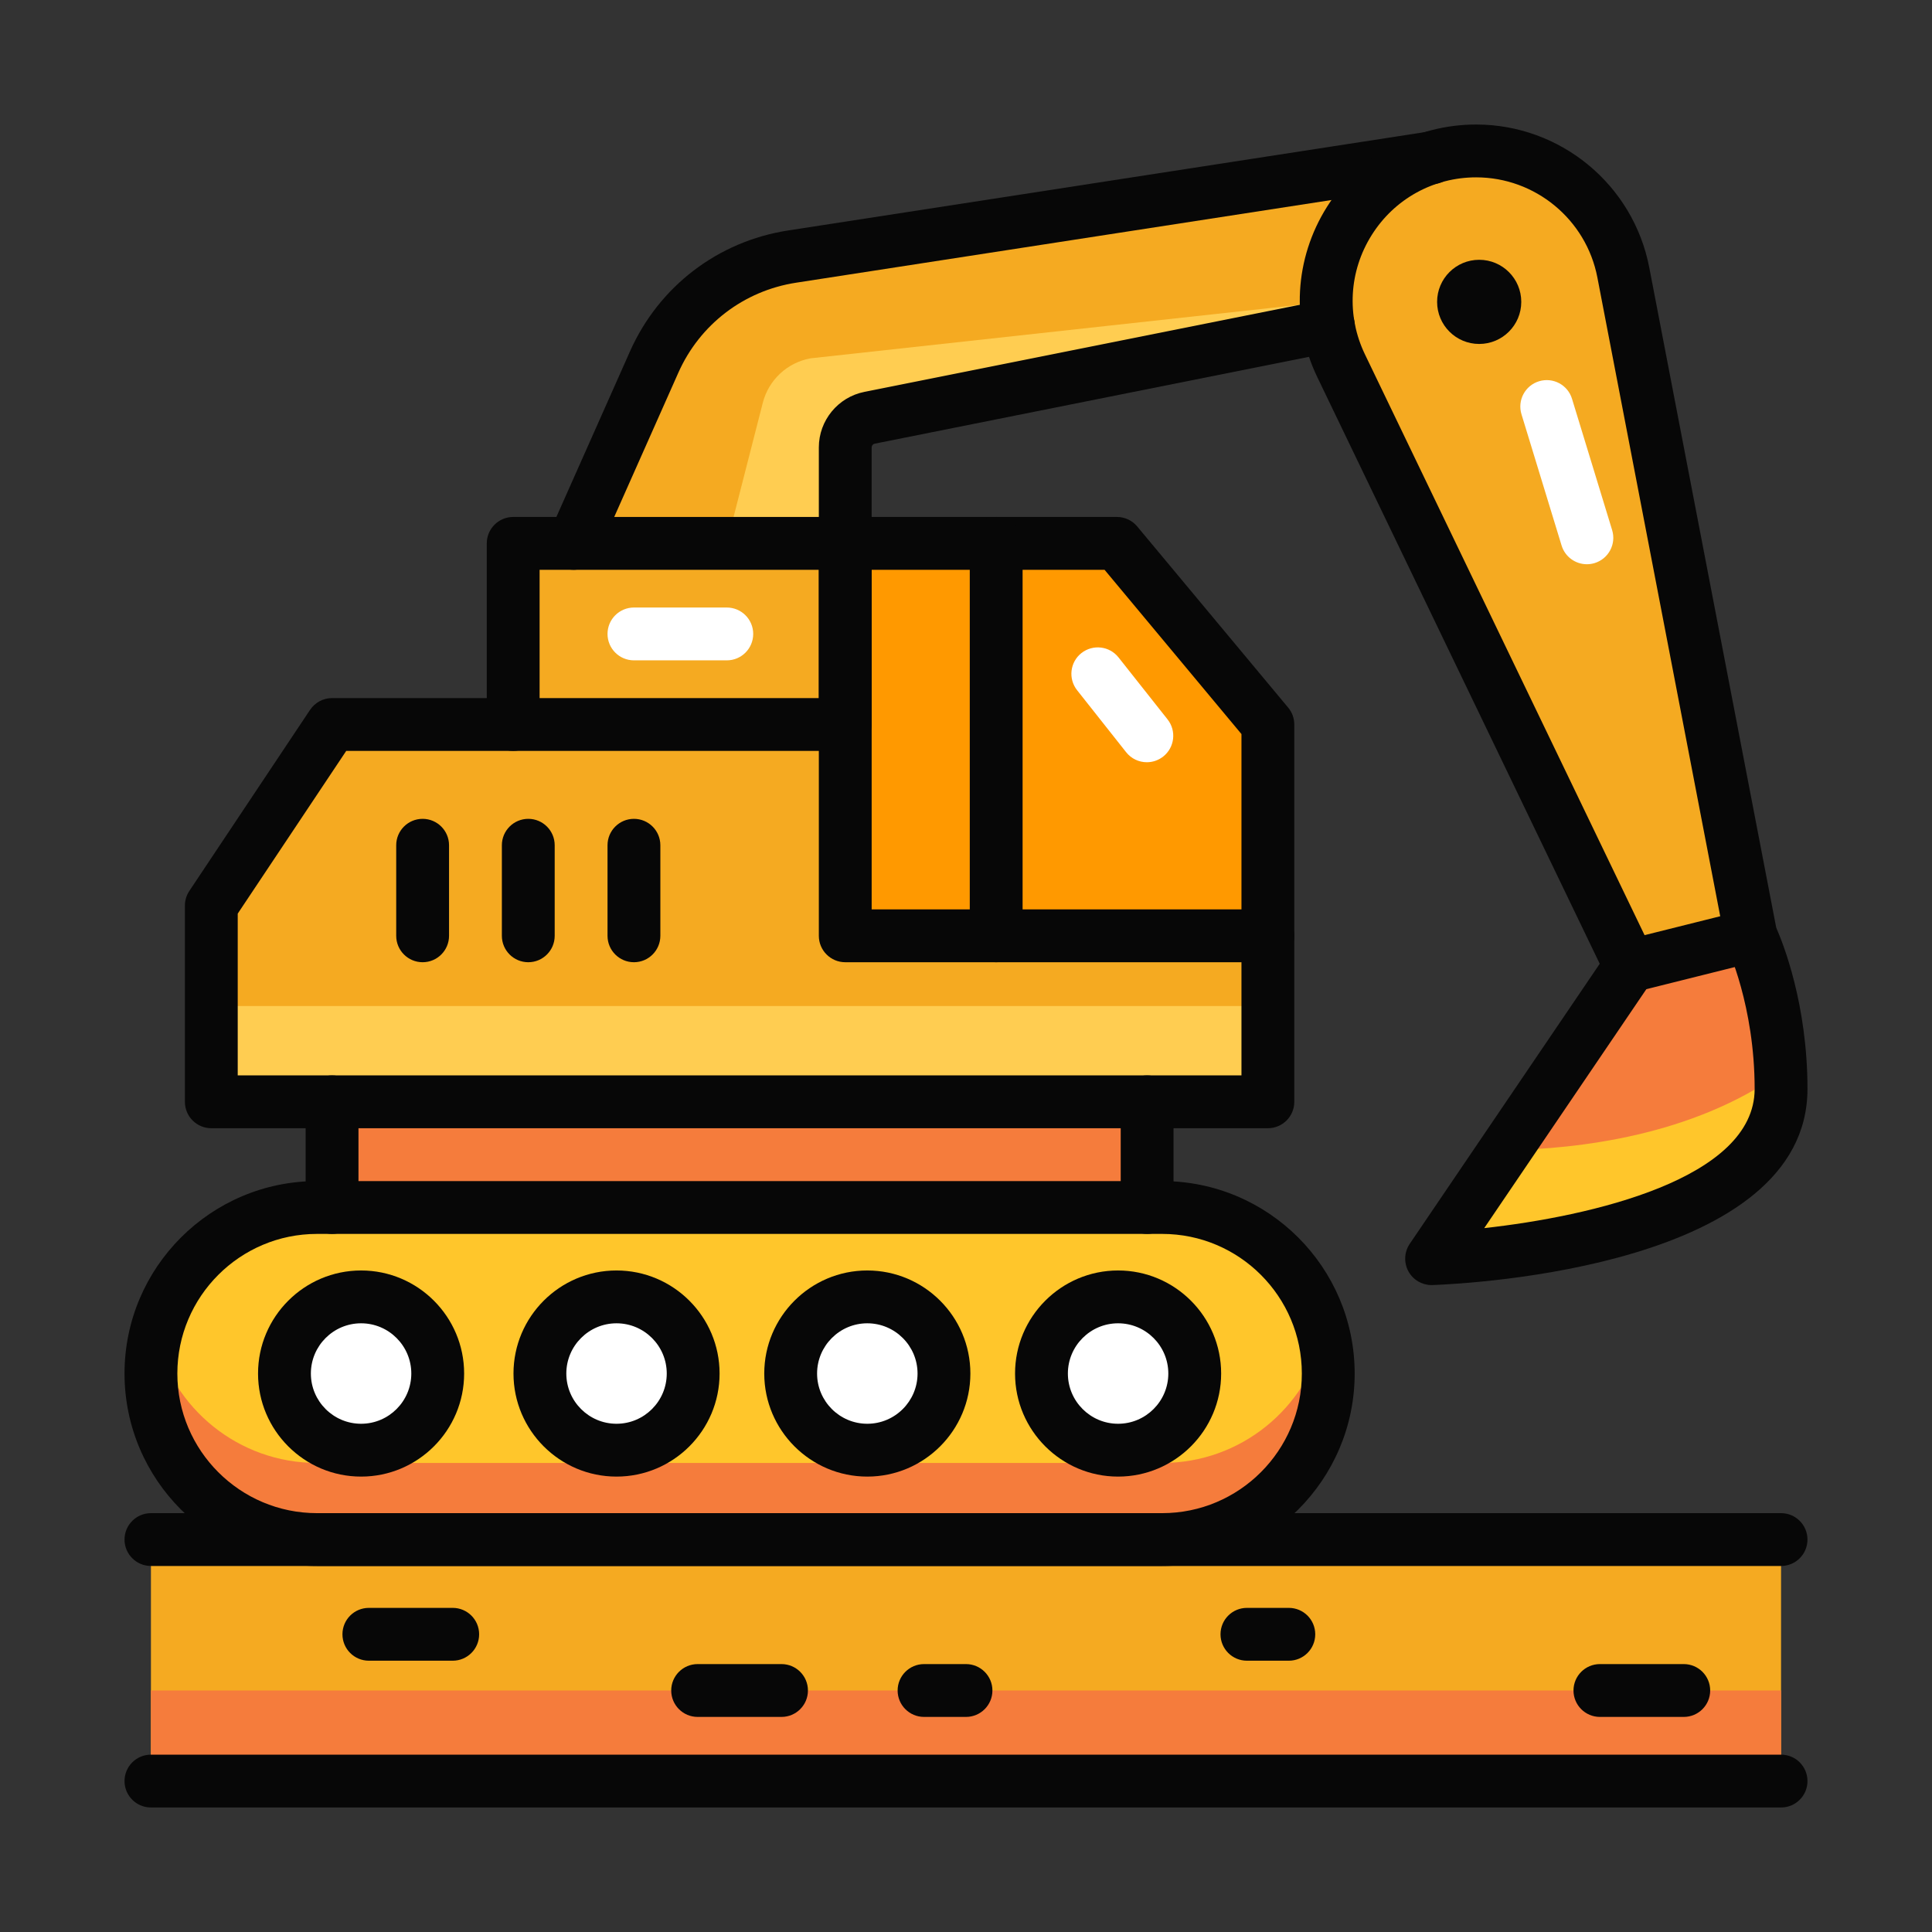 <svg width="64" height="64" viewBox="0 0 64 64" fill="none" xmlns="http://www.w3.org/2000/svg">
<rect x="0" y="0" width="64" height="64" fill="#333333" stroke="none"/>
<g id="Excavator 1">
<path id="Vector" d="M7 36.499H42V24L37 18H28V24H11L7 30V36.499Z" fill="#F5AA21"/>
<path id="Vector_2" d="M42 33.326H7V36.499H42V33.326Z" fill="#FFCD51"/>
<path id="Vector_3" d="M42 31V24L37 18H28V24V31H42Z" fill="#FF9900"/>
<path id="Vector_4" d="M28 18H17V24H28V18Z" fill="#F5AA21"/>
<path id="Vector_5" d="M54 32L44.427 12.117C42.84 8.822 45.242 5 48.9 5C51.28 5 53.325 6.689 53.774 9.027L58 31L54 32Z" fill="#F5AA21"/>
<path id="Vector_6" d="M47.423 5.228L26.237 8.5C24.22 8.812 22.499 10.128 21.67 11.993L19 18H28V14.82C28 14.343 28.337 13.933 28.804 13.839L44.005 10.799C43.581 8.361 45.069 5.955 47.423 5.228Z" fill="#F5AA21"/>
<path id="Vector_7" d="M26.851 11.87C26.081 12.009 25.463 12.584 25.269 13.342L24.076 18H28V14.82C28 14.343 28.337 13.933 28.804 13.839L44.005 10.799C43.959 10.531 43.938 10.264 43.938 10L26.851 11.87Z" fill="#FFCD51"/>
<path id="Vector_8" d="M54 32L47.423 41.695C47.423 41.695 59 41.265 59 36.071C59 33.057 58 31 58 31L54 32Z" fill="#F57C3C"/>
<path id="Vector_9" d="M47.423 41.695C47.423 41.695 59 41.266 59 36.071C59 35.889 58.986 35.723 58.979 35.549C56.04 37.623 52.28 38.064 49.861 38.102L47.423 41.695Z" fill="#FFC62B"/>
<path id="Vector_10" d="M38 36.499H11V40H38V36.499Z" fill="#F57C3C"/>
<path id="Vector_11" d="M38.5 40H10.5C7.462 40 5 42.462 5 45.5V45.5C5 48.538 7.462 51 10.5 51H38.5C41.538 51 44 48.538 44 45.5C44 42.462 41.538 40 38.5 40Z" fill="#FFC62B"/>
<path id="Vector_12" d="M11.962 48.038C13.364 48.038 14.5 46.902 14.5 45.5C14.5 44.098 13.364 42.961 11.962 42.961C10.56 42.961 9.423 44.098 9.423 45.5C9.423 46.902 10.56 48.038 11.962 48.038Z" fill="white"/>
<path id="Vector_13" d="M20.423 48.038C21.825 48.038 22.962 46.902 22.962 45.5C22.962 44.098 21.825 42.961 20.423 42.961C19.021 42.961 17.885 44.098 17.885 45.5C17.885 46.902 19.021 48.038 20.423 48.038Z" fill="white"/>
<path id="Vector_14" d="M28.731 48.038C30.133 48.038 31.269 46.902 31.269 45.5C31.269 44.098 30.133 42.961 28.731 42.961C27.329 42.961 26.192 44.098 26.192 45.5C26.192 46.902 27.329 48.038 28.731 48.038Z" fill="white"/>
<path id="Vector_15" d="M37.038 48.038C38.44 48.038 39.577 46.902 39.577 45.5C39.577 44.098 38.44 42.961 37.038 42.961C35.636 42.961 34.5 44.098 34.5 45.5C34.5 46.902 35.636 48.038 37.038 48.038Z" fill="white"/>
<path id="Vector_16" d="M38.5 48.462H10.5C7.9 48.462 5.727 46.655 5.153 44.231C5.056 44.639 5 45.062 5 45.5C5 48.538 7.462 51 10.5 51H38.5C41.538 51 44 48.538 44 45.5C44 45.062 43.944 44.639 43.847 44.231C43.273 46.655 41.1 48.462 38.5 48.462Z" fill="#F57C3C"/>
<path id="Vector_17" d="M59 51H5V59H59V51Z" fill="#F5AA21"/>
<path id="Vector_18" d="M59 56H5V59H59V56Z" fill="#F57C3C"/>
<path id="Vector_19" d="M38.5 51.875H10.5C6.984 51.875 4.125 49.015 4.125 45.5C4.125 41.985 6.984 39.125 10.5 39.125H38.5C42.016 39.125 44.875 41.985 44.875 45.5C44.875 49.015 42.016 51.875 38.5 51.875ZM10.5 40.875C7.95 40.875 5.875 42.95 5.875 45.5C5.875 48.05 7.95 50.125 10.5 50.125H38.5C41.05 50.125 43.125 48.05 43.125 45.5C43.125 42.95 41.05 40.875 38.5 40.875H10.5Z" fill="#070707"/>
<path id="Vector_20" d="M59 51.875H5C4.517 51.875 4.125 51.483 4.125 51C4.125 50.517 4.517 50.125 5 50.125H59C59.483 50.125 59.875 50.517 59.875 51C59.875 51.483 59.483 51.875 59 51.875Z" fill="#070707"/>
<path id="Vector_21" d="M59 59.875H5C4.517 59.875 4.125 59.483 4.125 59C4.125 58.517 4.517 58.125 5 58.125H59C59.483 58.125 59.875 58.517 59.875 59C59.875 59.483 59.483 59.875 59 59.875Z" fill="#070707"/>
<path id="Vector_22" d="M14.997 55.013H12.219C11.735 55.013 11.344 54.621 11.344 54.138C11.344 53.654 11.735 53.263 12.219 53.263H14.997C15.48 53.263 15.872 53.654 15.872 54.138C15.872 54.621 15.48 55.013 14.997 55.013Z" fill="#070707"/>
<path id="Vector_23" d="M55.777 56.875H52.999C52.516 56.875 52.124 56.483 52.124 56C52.124 55.517 52.516 55.125 52.999 55.125H55.777C56.261 55.125 56.652 55.517 56.652 56C56.652 56.483 56.261 56.875 55.777 56.875Z" fill="#070707"/>
<path id="Vector_24" d="M25.889 56.875H23.11C22.627 56.875 22.235 56.483 22.235 56C22.235 55.517 22.627 55.125 23.11 55.125H25.889C26.372 55.125 26.764 55.517 26.764 56C26.764 56.483 26.372 56.875 25.889 56.875Z" fill="#070707"/>
<path id="Vector_25" d="M32 56.875H30.61C30.127 56.875 29.735 56.483 29.735 56C29.735 55.517 30.127 55.125 30.61 55.125H32C32.483 55.125 32.875 55.517 32.875 56C32.875 56.483 32.483 56.875 32 56.875Z" fill="#070707"/>
<path id="Vector_26" d="M42.694 55.013H41.306C40.822 55.013 40.431 54.621 40.431 54.138C40.431 53.654 40.822 53.263 41.306 53.263H42.694C43.178 53.263 43.569 53.654 43.569 54.138C43.569 54.621 43.178 55.013 42.694 55.013Z" fill="#070707"/>
<path id="Vector_27" d="M11.962 48.914C10.079 48.914 8.548 47.382 8.548 45.5C8.548 43.618 10.079 42.086 11.962 42.086C13.844 42.086 15.375 43.618 15.375 45.5C15.375 47.382 13.844 48.914 11.962 48.914ZM11.962 43.836C11.044 43.836 10.298 44.583 10.298 45.5C10.298 46.417 11.044 47.164 11.962 47.164C12.879 47.164 13.625 46.417 13.625 45.5C13.625 44.583 12.879 43.836 11.962 43.836Z" fill="#070707"/>
<path id="Vector_28" d="M20.423 48.914C18.541 48.914 17.01 47.382 17.01 45.5C17.01 43.618 18.541 42.086 20.423 42.086C22.306 42.086 23.837 43.618 23.837 45.5C23.837 47.382 22.306 48.914 20.423 48.914ZM20.423 43.836C19.506 43.836 18.76 44.583 18.76 45.5C18.76 46.417 19.506 47.164 20.423 47.164C21.341 47.164 22.087 46.417 22.087 45.5C22.087 44.583 21.341 43.836 20.423 43.836Z" fill="#070707"/>
<path id="Vector_29" d="M28.73 48.914C26.849 48.914 25.317 47.382 25.317 45.5C25.317 43.618 26.849 42.086 28.73 42.086C30.613 42.086 32.145 43.618 32.145 45.5C32.145 47.382 30.613 48.914 28.73 48.914ZM28.73 43.836C27.814 43.836 27.067 44.583 27.067 45.5C27.067 46.417 27.814 47.164 28.73 47.164C29.648 47.164 30.395 46.417 30.395 45.5C30.395 44.583 29.648 43.836 28.73 43.836Z" fill="#070707"/>
<path id="Vector_30" d="M37.038 48.914C35.156 48.914 33.625 47.382 33.625 45.5C33.625 43.618 35.156 42.086 37.038 42.086C38.921 42.086 40.452 43.618 40.452 45.5C40.452 47.382 38.921 48.914 37.038 48.914ZM37.038 43.836C36.121 43.836 35.375 44.583 35.375 45.5C35.375 46.417 36.121 47.164 37.038 47.164C37.956 47.164 38.702 46.417 38.702 45.5C38.702 44.583 37.956 43.836 37.038 43.836Z" fill="#070707"/>
<path id="Vector_31" d="M42 37.374H7C6.517 37.374 6.125 36.983 6.125 36.499V30C6.125 29.827 6.176 29.658 6.271 29.515L10.271 23.515C10.435 23.271 10.707 23.125 11 23.125H27.125V18C27.125 17.517 27.517 17.125 28 17.125H37C37.26 17.125 37.506 17.24 37.672 17.44L42.672 23.44C42.804 23.597 42.875 23.795 42.875 24V36.499C42.875 36.983 42.483 37.374 42 37.374ZM7.875 35.624H41.125V24.317L36.59 18.875H28.875V24C28.875 24.483 28.483 24.875 28 24.875H11.469L7.875 30.265V35.624Z" fill="#070707"/>
<path id="Vector_32" d="M42 31.875H28C27.517 31.875 27.125 31.483 27.125 31V18C27.125 17.517 27.517 17.125 28 17.125C28.483 17.125 28.875 17.517 28.875 18V30.125H42C42.483 30.125 42.875 30.517 42.875 31C42.875 31.483 42.483 31.875 42 31.875Z" fill="#070707"/>
<path id="Vector_33" d="M17 24.875C16.517 24.875 16.125 24.483 16.125 24V18C16.125 17.517 16.517 17.125 17 17.125H28C28.483 17.125 28.875 17.517 28.875 18C28.875 18.483 28.483 18.875 28 18.875H17.875V24C17.875 24.483 17.483 24.875 17 24.875Z" fill="#070707"/>
<path id="Vector_34" d="M49 11.394C49.77 11.394 50.394 10.77 50.394 10C50.394 9.23 49.77 8.606 49 8.606C48.23 8.606 47.606 9.23 47.606 10C47.606 10.77 48.23 11.394 49 11.394Z" fill="#070707"/>
<path id="Vector_35" d="M28 18.875C27.517 18.875 27.125 18.483 27.125 18V14.82C27.125 13.929 27.759 13.156 28.632 12.982L43.834 9.941C44.315 9.847 44.769 10.154 44.864 10.627C44.959 11.101 44.651 11.562 44.178 11.657L28.976 14.697C28.917 14.709 28.875 14.76 28.875 14.82V18C28.875 18.483 28.483 18.875 28 18.875Z" fill="#070707"/>
<path id="Vector_36" d="M18.999 18.875C18.881 18.875 18.76 18.851 18.645 18.8C18.203 18.603 18.004 18.086 18.2 17.644L20.87 11.638C21.825 9.49 23.781 7.994 26.104 7.635L47.29 4.363C47.781 4.291 48.215 4.618 48.288 5.094C48.362 5.572 48.035 6.019 47.558 6.093L26.371 9.365C24.64 9.632 23.181 10.748 22.47 12.348L19.8 18.355C19.654 18.681 19.335 18.875 18.999 18.875Z" fill="#070707"/>
<path id="Vector_37" d="M47.424 42.57C47.106 42.57 46.812 42.398 46.658 42.119C46.499 41.831 46.515 41.477 46.699 41.204L52.993 31.926L43.639 12.497C42.762 10.677 42.881 8.568 43.955 6.857C45.03 5.146 46.879 4.125 48.899 4.125C51.694 4.125 54.106 6.117 54.634 8.861L58.84 30.732C59.06 31.228 59.875 33.261 59.875 36.071C59.875 41.94 48.728 42.522 47.456 42.569C47.445 42.57 47.435 42.57 47.424 42.57ZM48.899 5.875C47.484 5.875 46.19 6.59 45.438 7.789C44.685 8.987 44.602 10.463 45.215 11.738L54.788 31.621C54.924 31.901 54.899 32.233 54.725 32.491L49.167 40.683C52.688 40.294 58.125 39.057 58.125 36.071C58.125 33.317 57.221 31.399 57.212 31.38C57.18 31.312 57.155 31.239 57.141 31.165L52.915 9.191C52.546 7.27 50.856 5.875 48.899 5.875Z" fill="#070707"/>
<path id="Vector_38" d="M38 40.875C37.517 40.875 37.125 40.483 37.125 40V36.499C37.125 36.016 37.517 35.624 38 35.624C38.483 35.624 38.875 36.016 38.875 36.499V40C38.875 40.483 38.483 40.875 38 40.875Z" fill="#070707"/>
<path id="Vector_39" d="M11 40.875C10.517 40.875 10.125 40.483 10.125 40V36.499C10.125 36.016 10.517 35.624 11 35.624C11.483 35.624 11.875 36.016 11.875 36.499V40C11.875 40.483 11.483 40.875 11 40.875Z" fill="#070707"/>
<path id="Vector_40" d="M33 31.875C32.517 31.875 32.125 31.483 32.125 31V18C32.125 17.517 32.517 17.125 33 17.125C33.483 17.125 33.875 17.517 33.875 18V31C33.875 31.483 33.483 31.875 33 31.875Z" fill="#070707"/>
<path id="Vector_41" d="M14 31.875C13.517 31.875 13.125 31.483 13.125 31V28C13.125 27.517 13.517 27.125 14 27.125C14.483 27.125 14.875 27.517 14.875 28V31C14.875 31.483 14.483 31.875 14 31.875Z" fill="#070707"/>
<path id="Vector_42" d="M17.5 31.875C17.017 31.875 16.625 31.483 16.625 31V28C16.625 27.517 17.017 27.125 17.5 27.125C17.983 27.125 18.375 27.517 18.375 28V31C18.375 31.483 17.983 31.875 17.5 31.875Z" fill="#070707"/>
<path id="Vector_43" d="M21 31.875C20.517 31.875 20.125 31.483 20.125 31V28C20.125 27.517 20.517 27.125 21 27.125C21.483 27.125 21.875 27.517 21.875 28V31C21.875 31.483 21.483 31.875 21 31.875Z" fill="#070707"/>
<path id="Vector_44" d="M53.999 32.875C53.607 32.875 53.251 32.61 53.151 32.212C53.034 31.743 53.319 31.269 53.788 31.151L57.788 30.151C58.257 30.035 58.731 30.319 58.849 30.788C58.966 31.257 58.681 31.732 58.212 31.849L54.212 32.849C54.141 32.867 54.069 32.875 53.999 32.875Z" fill="#070707"/>
<path id="Vector_45" d="M52.567 18.691C52.192 18.691 51.846 18.449 51.73 18.072L50.401 13.723C50.26 13.26 50.52 12.771 50.982 12.63C51.447 12.489 51.934 12.749 52.075 13.211L53.404 17.56C53.546 18.023 53.285 18.512 52.823 18.653C52.738 18.679 52.651 18.691 52.567 18.691Z" fill="white"/>
<path id="Vector_46" d="M37.991 25.25C37.732 25.25 37.477 25.136 37.304 24.917L35.68 22.864C35.38 22.484 35.444 21.934 35.823 21.634C36.205 21.334 36.754 21.4 37.053 21.778L38.677 23.831C38.977 24.211 38.912 24.761 38.533 25.061C38.372 25.188 38.181 25.25 37.991 25.25Z" fill="white"/>
<path id="Vector_47" d="M24.076 21.875H21C20.517 21.875 20.125 21.483 20.125 21C20.125 20.517 20.517 20.125 21 20.125H24.076C24.56 20.125 24.951 20.517 24.951 21C24.951 21.483 24.56 21.875 24.076 21.875Z" fill="white"/>
</g>
</svg>

